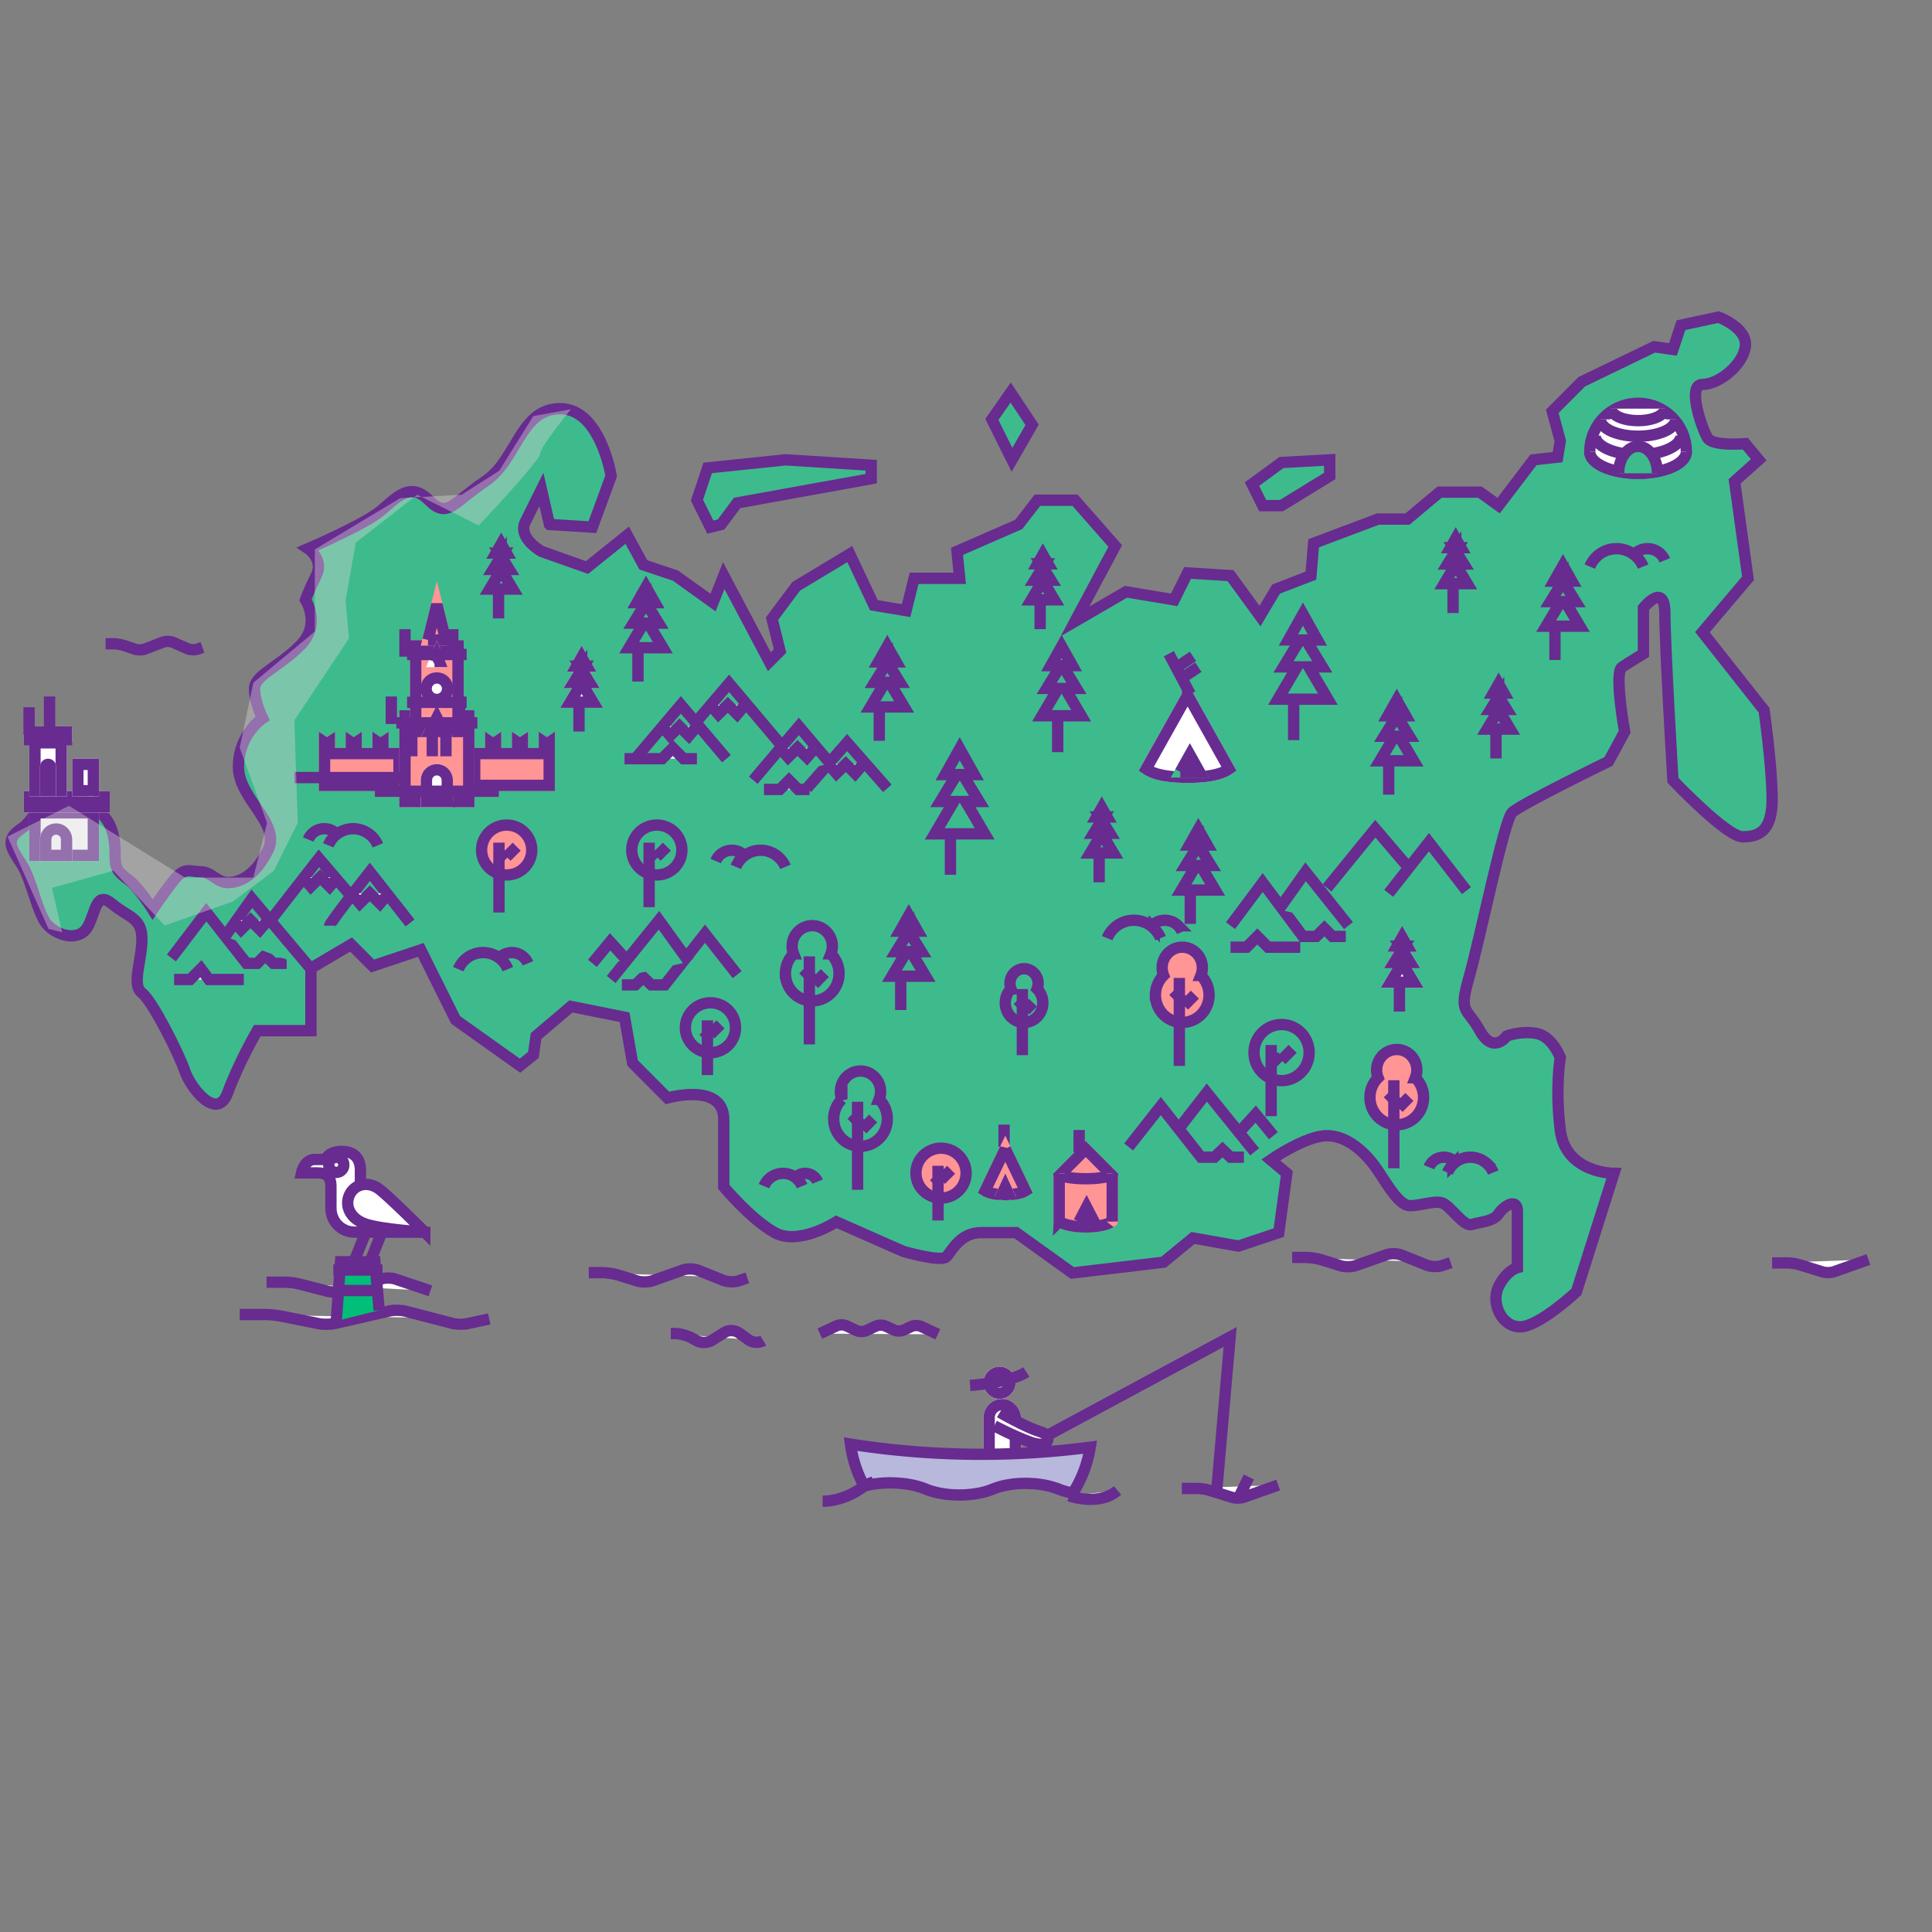 <svg xmlns="http://www.w3.org/2000/svg" xmlns:xlink="http://www.w3.org/1999/xlink" width="256" height="256" viewBox="0 0 256 256">
    <rect x="0" y="0" width="256" height="256" fill="#808080" stroke="none"/>
    <defs>
        <path id="a" d="M12.08 22.12h2.131v5.709H2.842V19.98l1.066.713 1.066-.713v2.14h1.421v-2.14l1.066.713 1.066-.713v2.14h1.42v-2.14l1.067.713 1.065-.713v2.14z"/>
        <path id="b" d="M31.975 22.12h2.132v5.709h-11.37V19.98l1.067.713 1.066-.713v2.14h1.42v-2.14l1.066.713 1.066-.713v2.14h1.421v-2.14l1.066.713 1.066-.713v2.14z"/>
        <path id="c" d="M13.501 17.125h9.948v12.844h-9.948z"/>
        <path id="d" d="M14.922 7.849h7.106v12.844h-7.106z"/>
        <path id="e" d="M16.343 8.563L18.475 0l2.131 8.563z"/>
        <path id="f" d="M16.343 20.693l2.132-4.281 2.131 4.281z"/>
        <path id="g" d="M16.343 26.387c0-1.174.946-2.126 2.132-2.126 1.177 0 2.131.955 2.131 2.126v3.582h-4.263v-3.582z"/>
        <path id="h" d="M17.053 11.417l1.422-3.568 1.42 3.568z"/>
        <path id="i" d="M2.882 5.708L.71 9.276h1.808L0 13.558h9.237L6.718 9.276h1.809L6.356 5.708h1.46L4.62 0 1.42 5.708h1.46z"/>
        <path id="j" d="M2.882 5.708L.71 9.276h1.808L0 13.558h9.237L6.718 9.276h1.809L6.356 5.708h1.46L4.62 0 1.42 5.708h1.46z"/>
        <path id="k" d="M2.438 4.83L.601 7.85h1.53L0 11.471h7.816L5.684 7.849h1.53L5.379 4.83h1.236L3.908 0 1.202 4.83h1.236z"/>
        <path id="l" d="M2.217 4.338L.547 7.05h1.39L0 10.304h7.106L5.168 7.05h1.391l-1.67-2.712h1.123L3.552 0 1.094 4.338h1.124z"/>
        <path id="m" d="M2.217 4.338L.547 7.05h1.39L0 10.304h7.106L5.168 7.05h1.391l-1.67-2.712h1.123L3.552 0 1.094 4.338h1.124z"/>
        <path id="n" d="M2.217 4.338L.547 7.05h1.39L0 10.304h7.106L5.168 7.05h1.391l-1.67-2.712h1.123L3.552 0 1.094 4.338h1.124z"/>
        <path id="o" d="M2.217 4.338L.547 7.05h1.39L0 10.304h7.106L5.168 7.05h1.391l-1.67-2.712h1.123L3.552 0 1.094 4.338h1.124z"/>
        <path id="p" d="M2.217 4.338L.547 7.05h1.39L0 10.304h7.106L5.168 7.05h1.391l-1.67-2.712h1.123L3.552 0 1.094 4.338h1.124z"/>
        <path id="q" d="M2.217 4.338L.547 7.05h1.39L0 10.304h7.106L5.168 7.05h1.391l-1.67-2.712h1.123L3.552 0 1.094 4.338h1.124z"/>
        <path id="r" d="M1.773 3.47L.437 5.64H1.55L0 8.243h5.684L4.134 5.64h1.113L3.911 3.47h.899L2.842 0 .875 3.47h.898z"/>
        <path id="s" d="M1.773 3.47L.437 5.64H1.55L0 8.243h5.684L4.134 5.64h1.113L3.911 3.47h.899L2.842 0 .875 3.47h.898z"/>
        <path id="t" d="M1.773 3.47L.437 5.64H1.55L0 8.243h5.684L4.134 5.64h1.113L3.911 3.47h.899L2.842 0 .875 3.47h.898z"/>
        <path id="u" d="M1.773 3.47L.437 5.64H1.55L0 8.243h5.684L4.134 5.64h1.113L3.911 3.47h.899L2.842 0 .875 3.47h.898z"/>
        <path id="v" d="M1.773 3.47L.437 5.64H1.55L0 8.243h5.684L4.134 5.64h1.113L3.911 3.47h.899L2.842 0 .875 3.47h.898z"/>
        <path id="w" d="M1.773 3.47L.437 5.64H1.55L0 8.243h5.684L4.134 5.64h1.113L3.911 3.47h.899L2.842 0 .875 3.47h.898z"/>
        <path id="x" d="M1.773 3.47L.437 5.64H1.55L0 8.243h5.684L4.134 5.64h1.113L3.911 3.47h.899L2.842 0 .875 3.47h.898z"/>
        <path id="y" d="M.711 14.271h9.237v7.136H.711z"/>
        <path id="z" d="M0 12.13h11.369v2.854H0z"/>
        <path id="A" d="M.711 4.995h4.974v7.849H.711z"/>
        <path id="B" d="M2.132 8.908c0-.585.473-1.059 1.066-1.059.588 0 1.065.48 1.065 1.06v3.935H2.132V8.908z"/>
        <path id="C" d="M7.106 10.347c0-.591.473-1.07 1.065-1.07a1.07 1.07 0 0 1 1.066 1.07v2.497H7.106v-2.497z"/>
        <path id="D" d="M0 3.568h6.395v2.141H0z"/>
        <path id="E" d="M6.395 7.849h3.553v4.995H6.395z"/>
        <path id="F" d="M2.132 18.545c0-1.178.946-2.133 2.131-2.133 1.178 0 2.132.963 2.132 2.133v2.862H2.132v-2.862z"/>
        <path id="G" d="M0 11.417V4.995L4.263.714l4.264 4.28v6.423c0 .788-1.91 1.427-4.264 1.427S0 12.205 0 11.417z"/>
        <path id="H" d="M3.553.714l3.553 7.405s-.37 1.157-3.553 1.157S0 8.12 0 8.12L3.553.714z"/>
        <path id="I" d="M3.553 5.708l1.42 3.086s-.147.482-1.42.482-1.421-.482-1.421-.482l1.42-3.086z"/>
        <path id="J" d="M6.395 4.281l6.395 11.417s-.666 1.784-6.395 1.784C.666 17.482 0 15.698 0 15.698L6.395 4.281z"/>
        <path id="K" d="M4.148 16.772l2.545-4.542 2.544 4.542"/>
        <rect id="L" width="4.974" height="11.417" x="21.317" y="8.563" rx="2.487"/>
        <ellipse id="M" cx="23.448" cy="6.422" rx="2.132" ry="2.141"/>
    </defs>
    <g fill="none" fill-rule="evenodd">
        <path fill="#3DBB8C" stroke="#682B90" stroke-width="1.5" d="M72.808 69.493l5.685.357 2.487-6.779s-1.422-8.92-6.75-8.92c-5.33 0-5.685 6.78-9.949 9.634-4.263 2.854-4.973 4.995-7.46 2.497-2.487-2.497-4.264-.357-6.395 1.427-2.132 1.784-9.593 4.995-9.593 4.995s2.132 1.427 1.066 3.568c-1.066 2.14-1.421 3.211-1.421 3.211s2.131 3.211-.71 6.065c-2.843 2.855-6.04 3.925-6.04 5.709 0 1.784 1.065 3.924 1.065 3.924s-3.197 2.141-3.197 6.422c0 4.282 5.684 7.493 3.908 11.06-1.777 3.568-3.908 4.282-5.33 4.282-1.42 0-2.131-1.427-3.552-1.427-1.421 0-2.132-.714-3.553 1.07-1.421 1.784-2.842 3.925-2.842 3.925s-1.777-2.855-3.198-3.925c-1.42-1.07-1.776-1.427-1.776-3.21 0-1.785 0-6.78-5.685-6.78-5.684 0-4.618 1.784-6.75 3.211-2.131 1.427-1.42 2.498 0 4.638 1.421 2.141 2.132 6.78 3.553 8.206 1.421 1.427 4.263 2.141 5.33 0 1.065-2.14 1.065-4.638 3.197-2.854 2.131 1.784 3.908 1.784 3.908 4.638s-1.421 6.065 0 7.136c1.42 1.07 4.974 8.206 5.684 10.346.71 2.141 4.264 6.78 5.685 2.855 1.42-3.925 3.908-8.206 3.908-8.206h7.114v-8.275l5.32-3.142 2.843 2.854 6.395-2.14 4.618 9.276 8.527 6.065 1.777-1.427.355-2.498 4.618-3.924 7.106 1.427 1.066 6.065 4.618 4.638s7.461-2.14 7.461 2.854v8.92s3.553 4.281 6.75 6.065c3.198 1.784 8.172-1.427 8.172-1.427l8.882 3.925s4.974 1.427 5.684.713c.711-.713 1.777-3.21 4.62-3.21h4.631l7.448 5.35 12.08-1.426 3.907-3.211 6.04 1.07 5.33-1.784 1.065-7.849-2.132-1.784s4.619-3.21 7.461-3.21c2.842 0 5.33 2.497 6.75 4.637 1.422 2.14 2.843 4.638 4.264 4.638 1.42 0 3.197-.713 4.263-.356 1.066.356 2.842 3.21 3.908 2.854 1.066-.357 2.842-.357 3.553-1.427.71-1.07 2.487-2.141 2.487-.357v7.492s-1.421.357-2.487 2.498c-1.066 2.14.355 5.351 2.842 5.351s7.461-4.638 7.461-4.638l4.974-15.698s-6.395 0-7.106-5.708c-.71-5.709 0-9.633 0-9.633s-1.065-2.855-3.197-3.211c-2.132-.357-3.908.356-3.908.356s-1.777 2.498-3.553-.713c-1.776-3.211-2.842-2.14-1.421-7.136 1.421-4.995 4.619-20.693 5.684-21.763 1.066-1.07 12.79-6.78 12.79-6.78l2.132-3.924s-1.421-7.849-.355-8.562c1.066-.714 2.842-1.784 2.842-1.784v-6.066s2.842-3.567 2.842.714c0 4.281 1.066 22.12 1.066 22.12s7.106 7.493 9.237 7.493c2.132 0 3.908-.714 3.908-4.995 0-4.282-1.065-11.774-1.065-11.774l-8.172-10.347 6.04-7.135-1.776-12.844 3.197-2.854-1.776-2.141s-4.264.357-4.974-.714c-.71-1.07-2.842-7.135-.71-7.135 2.13 0 5.328-2.498 5.684-4.995.355-2.498-3.553-3.925-3.553-3.925l-4.974 1.07-1.066 3.212-2.487-.357-9.592 4.638-3.908 3.925 1.065 3.924-.355 2.14-3.197.358-4.619 6.065-2.487-1.784h-5.33l-4.263 3.568h-3.908l-8.526 3.21-.356 4.282-4.618 1.784-2.132 3.568-3.908-5.352-5.684-.357-1.777 3.568-6.395-1.07-6.75 3.924 5.33-9.99-5.33-6.065h-4.974l-2.487 3.211-8.171 3.568.355 3.568h-6.04l-1.066 4.281-4.263-.713-3.198-6.78-7.105 4.282-3.198 4.282 1.066 4.28-1.42 1.428-6.04-11.417-1.422 3.568-4.974-3.568-4.263-1.427-2.132-3.925-5.329 4.282-6.04-2.14s-3.197-1.785-2.131-3.926l2.131-4.28 1.066 4.637z"/>
        <path fill="#FFF" stroke="#682B90" stroke-width="1.5" d="M210.656 59.86c0-3.547 2.864-6.422 6.396-6.422 3.531 0 6.395 2.875 6.395 6.422 0 1.577-2.864 2.854-6.395 2.854-3.532 0-6.396-1.277-6.396-2.854z"/>
        <path fill="#FFF" stroke="#682B90" stroke-width="1.5" d="M210.656 59.86c0 1.577 2.864 2.854 6.396 2.854 3.531 0 6.395-1.277 6.395-2.854"/>
        <path fill="#FFF" stroke="#682B90" stroke-width="1.5" d="M211.367 57.72c0 1.128 1.65 2.084 3.932 2.414m3.746-.038c2.156-.36 3.691-1.288 3.691-2.376M212.078 55.579c0 1.226 2.226 2.22 4.974 2.22 2.747 0 4.973-.994 4.973-2.22"/>
        <path fill="#FFF" stroke="#682B90" stroke-width="1.5" d="M213.499 54.152c0 .876 1.59 1.585 3.553 1.585 1.962 0 3.552-.71 3.552-1.585"/>
        <path fill="#3DBB8C" stroke="#682B90" stroke-width="1.5" d="M214.476 62.714c0-1.97 1.153-3.567 2.576-3.567 1.422 0 2.575 1.597 2.575 3.567"/>
        <g transform="translate(39.412 76.986)">
            <use fill="#FF9595" xlink:href="#a"/>
            <path stroke="#682B90" stroke-width="1.5" d="M13.461 22.87v4.209H3.592v-5.695l.316.212.316-.212v1.486H7.145v-1.486l.316.212.316-.212v1.486h2.92v-1.486l.317.212.315-.212v1.486H13.461z"/>
            <g transform="matrix(-1 0 0 1 56.845 0)">
                <use fill="#FF9595" xlink:href="#b"/>
                <path stroke="#682B90" stroke-width="1.5" d="M33.357 22.87v4.209h-9.87v-5.695l.317.212.316-.212v1.486h2.92v-1.486l.316.212.316-.212v1.486H30.593v-1.486l.316.212.316-.212v1.486H33.357z"/>
            </g>
            <use fill="#FF9595" xlink:href="#c"/>
            <path stroke="#682B90" stroke-width="1.5" d="M14.251 17.875h8.448v11.344h-8.448z"/>
            <use fill="#FF9595" xlink:href="#d"/>
            <path stroke="#682B90" stroke-width="1.5" d="M15.672 8.599h5.606v11.344h-5.606z"/>
            <use fill="#FF9595" xlink:href="#e"/>
            <path stroke="#682B90" stroke-width="1.5" d="M17.302 7.813l1.173-4.708 1.172 4.708h-2.345z"/>
            <use fill="#FFF" xlink:href="#f"/>
            <path stroke="#682B90" stroke-width="1.5" d="M17.554 19.943l.92-1.848.92 1.848h-1.84z"/>
            <use fill="#FFF" xlink:href="#g"/>
            <path stroke="#682B90" stroke-width="1.5" d="M19.856 29.22h-2.763v-2.833c0-.763.613-1.376 1.382-1.376.762 0 1.381.619 1.381 1.376v2.832z"/>
            <path fill="#FFF" stroke="#682B90" stroke-linecap="square" stroke-width="1.5" d="M11.014 27.857h14.921M.355 26.045h12.79"/>
            <use fill="#FFF" xlink:href="#h"/>
            <path stroke="#682B90" stroke-width="1.5" d="M18.16 10.667l.315-.791.315.79h-.63z"/>
            <path fill="#FFF" stroke="#682B90" stroke-linecap="square" stroke-width="1.5" d="M15.277 9.739h6.395M15.277 16.08h6.395M13.856 18.798h9.237M15.155 22.477v-2.14M17.869 22.477v-2.14M19.679 22.477v-2.14"/>
            <ellipse cx="18.475" cy="14.271" fill="#FFF" stroke="#682B90" stroke-width="1.5" rx="1.421" ry="1.427"/>
            <path fill="#FFF" stroke="#682B90" stroke-linecap="square" stroke-width="1.5" d="M12.44 16.055v2.14M14.25 7.136v2.14M20.583 7.136v2.14M21.488 16.055v2.14"/>
        </g>
        <g fill="#3DBB8C" stroke="#682B90" stroke-width="1.5">
            <path d="M67.295 128.423a3.574 3.574 0 0 0-.77-1.157 3.534 3.534 0 0 0-2.513-1.045c-.981 0-1.87.4-2.512 1.045a3.574 3.574 0 0 0-.771 1.157M69.958 127.648a2.316 2.316 0 0 0-.5-.75 2.29 2.29 0 0 0-1.628-.677 2.29 2.29 0 0 0-1.628.677"/>
        </g>
        <g fill="#3DBB8C" stroke="#682B90" stroke-width="1.5">
            <path d="M106.282 157.171a2.75 2.75 0 0 0-.593-.89 2.719 2.719 0 0 0-1.933-.804c-.755 0-1.438.307-1.932.804a2.75 2.75 0 0 0-.593.89M108.33 156.575a1.782 1.782 0 0 0-.384-.577 1.762 1.762 0 0 0-2.505 0"/>
        </g>
        <g fill="#3DBB8C" stroke="#682B90" stroke-width="1.5">
            <path d="M153.778 124.311a3.849 3.849 0 0 0-.83-1.246 3.806 3.806 0 0 0-2.706-1.125c-1.057 0-2.013.43-2.705 1.125a3.849 3.849 0 0 0-.83 1.246M156.646 123.477a2.494 2.494 0 0 0-.539-.808 2.467 2.467 0 0 0-1.753-.73c-.685 0-1.304.28-1.753.73"/>
        </g>
        <g fill="#3DBB8C" stroke="#682B90" stroke-width="1.5">
            <path d="M217.728 75.076a3.849 3.849 0 0 0-.83-1.246 3.806 3.806 0 0 0-2.706-1.126c-1.056 0-2.013.43-2.705 1.126a3.849 3.849 0 0 0-.83 1.246M220.596 74.241a2.494 2.494 0 0 0-.538-.807 2.467 2.467 0 0 0-1.754-.73c-.684 0-1.304.279-1.753.73"/>
        </g>
        <g fill="#3DBB8C" stroke="#682B90" stroke-width="1.5">
            <path d="M43.504 112.011c.18-.436.444-.828.77-1.157a3.534 3.534 0 0 1 2.513-1.045c.981 0 1.87.4 2.512 1.045.328.329.591.721.771 1.157M40.841 111.236c.117-.282.288-.537.5-.75a2.29 2.29 0 0 1 1.628-.677 2.29 2.29 0 0 1 1.628.678"/>
        </g>
        <g fill="#3DBB8C" stroke="#682B90" stroke-width="1.5">
            <path d="M97.506 114.866c.18-.436.444-.829.771-1.157a3.534 3.534 0 0 1 2.513-1.045c.98 0 1.869.399 2.512 1.045.327.328.59.72.77 1.157M94.843 114.09c.117-.282.288-.536.5-.75a2.29 2.29 0 0 1 1.628-.676 2.29 2.29 0 0 1 1.628.677"/>
        </g>
        <g fill="#3DBB8C" stroke="#682B90" stroke-width="1.5">
            <path d="M191.805 155.37a3.3 3.3 0 0 1 .712-1.069 3.262 3.262 0 0 1 2.319-.965c.905 0 1.725.369 2.319.965a3.3 3.3 0 0 1 .711 1.068M189.347 154.654c.108-.261.265-.496.461-.693a2.114 2.114 0 0 1 1.503-.625c.587 0 1.118.24 1.503.625"/>
        </g>
        <g stroke="#682B90" stroke-width="1.5">
            <path fill="#3DBB8C" d="M105.155 126.393a2.76 2.76 0 0 1-.194-1.02c0-1.502 1.193-2.72 2.665-2.72 1.471 0 2.664 1.218 2.664 2.72 0 .36-.069.705-.194 1.02a3.65 3.65 0 0 1 1.082 2.605c0 2.002-1.59 3.625-3.552 3.625-1.963 0-3.553-1.623-3.553-3.625a3.65 3.65 0 0 1 1.082-2.605z"/>
            <path fill="#FFF" stroke-linecap="square" d="M107.24 137.638v-10.162"/>
            <path fill="#FFF" d="M106.441 128.454l1.308 1.335M107.862 130.402l1.436-1.465"/>
        </g>
        <g stroke="#682B90" stroke-width="1.5">
            <path fill="#FF9595" d="M154.183 129.247a2.76 2.76 0 0 1-.194-1.02c0-1.502 1.193-2.72 2.665-2.72s2.665 1.218 2.665 2.72c0 .36-.07.705-.194 1.02a3.65 3.65 0 0 1 1.082 2.605c0 2.002-1.59 3.625-3.553 3.625-1.962 0-3.553-1.623-3.553-3.625a3.65 3.65 0 0 1 1.082-2.605z"/>
            <path fill="#FFF" stroke-linecap="square" d="M156.268 140.492V130.33"/>
            <path fill="#FFF" d="M155.47 131.308l1.308 1.335M156.89 133.256l1.436-1.464"/>
        </g>
        <g stroke="#682B90" stroke-width="1.5">
            <path fill="#3DBB8C" d="M111.55 145.659a2.76 2.76 0 0 1-.194-1.02c0-1.502 1.193-2.72 2.665-2.72 1.471 0 2.664 1.218 2.664 2.72 0 .36-.069.705-.194 1.02a3.65 3.65 0 0 1 1.082 2.605c0 2.002-1.59 3.625-3.552 3.625-1.963 0-3.553-1.623-3.553-3.625a3.65 3.65 0 0 1 1.082-2.605z"/>
            <path fill="#FFF" stroke-linecap="square" d="M113.634 156.904v-10.162"/>
            <path fill="#FFF" d="M112.836 147.72l1.308 1.335M114.257 149.668l1.436-1.465"/>
        </g>
        <g stroke="#682B90" stroke-width="1.5">
            <path fill="#FF9595" d="M182.606 142.804a2.76 2.76 0 0 1-.194-1.02c0-1.501 1.193-2.719 2.664-2.719 1.472 0 2.665 1.218 2.665 2.72 0 .36-.069.704-.194 1.02a3.65 3.65 0 0 1 1.082 2.605c0 2.002-1.59 3.625-3.553 3.625-1.962 0-3.552-1.623-3.552-3.625a3.65 3.65 0 0 1 1.082-2.606z"/>
            <path fill="#FFF" stroke-linecap="square" d="M184.69 154.05v-10.163"/>
            <path fill="#FFF" d="M183.892 144.866l1.308 1.335M185.313 146.814l1.436-1.465"/>
        </g>
        <g transform="translate(122.547 97.679)">
            <use fill="#3DBB8C" xlink:href="#i"/>
            <path stroke="#682B90" stroke-width="1.5" d="M2.7 4.958L4.62 1.535l1.917 3.423H5.021l.694 1.14 1.477 2.428H5.406l.666 1.13 1.854 3.152H1.312l1.854-3.151.665-1.13H2.045l1.477-2.429.694-1.14H2.701z"/>
        </g>
        <path fill="#FFF" stroke="#682B90" stroke-linecap="square" stroke-width="1.5" d="M125.94 111.593v3.568"/>
        <g transform="translate(168.023 79.84)">
            <use fill="#3DBB8C" xlink:href="#j"/>
            <path stroke="#682B90" stroke-width="1.5" d="M2.7 4.958L4.62 1.535l1.917 3.423H5.021l.694 1.14 1.477 2.428H5.406l.666 1.13 1.854 3.152H1.312l1.854-3.151.665-1.13H2.045l1.477-2.429.694-1.14H2.701z"/>
        </g>
        <path fill="#FFF" stroke="#682B90" stroke-linecap="square" stroke-width="1.5" d="M171.416 93.754v3.568"/>
        <g transform="translate(136.758 84.121)">
            <use fill="#3DBB8C" xlink:href="#k"/>
            <path stroke="#682B90" stroke-width="1.5" d="M2.482 4.08l1.426-2.545L5.334 4.08h-1.29l.693 1.14L5.881 7.1H4.373l.665 1.13 1.467 2.492H1.312l1.466-2.493.665-1.13H1.936L3.079 5.22l.694-1.14h-1.29z"/>
        </g>
        <path fill="#FFF" stroke="#682B90" stroke-linecap="square" stroke-width="1.5" d="M140.151 95.895v3.019"/>
        <g transform="translate(114.02 84.121)">
            <use fill="#3DBB8C" xlink:href="#l"/>
            <path stroke="#682B90" stroke-width="1.5" d="M3.553 3.6l.697 1.132.966 1.568H3.848l.675 1.134 1.263 2.12H1.32l1.262-2.12.676-1.134H1.889l.966-1.568.698-1.133zm0 0l.006-.012H2.381l1.172-2.067 1.172 2.067H3.546l.007.011z"/>
        </g>
        <path fill="#FFF" stroke="#682B90" stroke-linecap="square" stroke-width="1.5" d="M116.509 94.696v2.712"/>
        <g transform="translate(155.233 108.382)">
            <use fill="#3DBB8C" xlink:href="#m"/>
            <path stroke="#682B90" stroke-width="1.5" d="M3.553 3.6l.697 1.132.966 1.568H3.848l.675 1.134 1.263 2.12H1.32l1.262-2.12.676-1.134H1.889l.966-1.568.698-1.133zm0 0l.006-.012H2.381l1.172-2.067 1.172 2.067H3.546l.007.011z"/>
        </g>
        <path fill="#FFF" stroke="#682B90" stroke-linecap="square" stroke-width="1.5" d="M157.721 118.957v2.712"/>
        <g transform="translate(181.524 91.257)">
            <use fill="#3DBB8C" xlink:href="#n"/>
            <path stroke="#682B90" stroke-width="1.5" d="M3.553 3.6l.697 1.132.966 1.568H3.848l.675 1.134 1.263 2.12H1.32l1.262-2.12.676-1.134H1.889l.966-1.568.698-1.133zm0 0l.006-.012H2.381l1.172-2.067 1.172 2.067H3.546l.007.011z"/>
        </g>
        <path fill="#FFF" stroke="#682B90" stroke-linecap="square" stroke-width="1.5" d="M184.012 101.832v2.711"/>
        <g transform="translate(82.045 76.272)">
            <use fill="#3DBB8C" xlink:href="#o"/>
            <path stroke="#682B90" stroke-width="1.5" d="M3.553 3.6l.697 1.132.966 1.568H3.848l.675 1.134 1.263 2.12H1.32l1.262-2.12.676-1.134H1.889l.966-1.568.698-1.133zm0 0l.006-.012H2.381l1.172-2.067 1.172 2.067H3.546l.007.011z"/>
        </g>
        <path fill="#FFF" stroke="#682B90" stroke-linecap="square" stroke-width="1.5" d="M84.534 86.847v2.712"/>
        <g transform="translate(203.55 73.418)">
            <use fill="#3DBB8C" xlink:href="#p"/>
            <path stroke="#682B90" stroke-width="1.5" d="M3.553 3.6l.697 1.132.966 1.568H3.848l.675 1.134 1.263 2.12H1.32l1.262-2.12.676-1.134H1.889l.966-1.568.698-1.133zm0 0l.006-.012H2.381l1.172-2.067 1.172 2.067H3.546l.007.011z"/>
        </g>
        <path fill="#FFF" stroke="#682B90" stroke-linecap="square" stroke-width="1.5" d="M206.039 83.993v2.711"/>
        <g transform="translate(116.863 119.8)">
            <use fill="#3DBB8C" xlink:href="#q"/>
            <path stroke="#682B90" stroke-width="1.5" d="M3.553 3.6l.697 1.132.966 1.568H3.848l.675 1.134 1.263 2.12H1.32l1.262-2.12.676-1.134H1.889l.966-1.568.698-1.133zm0 0l.006-.012H2.381l1.172-2.067 1.172 2.067H3.546l.007.011z"/>
        </g>
        <path fill="#FFF" stroke="#682B90" stroke-linecap="square" stroke-width="1.5" d="M119.35 130.374v2.712"/>
        <g transform="translate(135.337 71.99)">
            <use fill="#3DBB8C" xlink:href="#r"/>
            <path stroke="#682B90" stroke-width="1.5" d="M2.842 4.936l.648 1.088.875 1.469H1.32l.875-1.47.647-1.087zm0-1.77l.274-.445h-.954l.68-1.2.68 1.2h-.954l.274.444zm0 0l.43.698.632 1.026h-1.09l.028.046.028-.046H1.78l.632-1.026.43-.699z"/>
        </g>
        <path fill="#FFF" stroke="#682B90" stroke-linecap="square" stroke-width="1.5" d="M137.825 80.45v2.17"/>
        <g transform="translate(74.23 85.548)">
            <use fill="#FFF" xlink:href="#s"/>
            <path stroke="#682B90" stroke-width="1.5" d="M2.842 4.936l.648 1.088.875 1.469H1.32l.875-1.47.647-1.087zm0-1.77l.274-.445h-.954l.68-1.2.68 1.2h-.954l.274.444zm0 0l.43.698.632 1.026h-1.09l.028.046.028-.046H1.78l.632-1.026.43-.699z"/>
        </g>
        <path fill="#FFF" stroke="#682B90" stroke-linecap="square" stroke-width="1.5" d="M76.717 94.008v2.17"/>
        <g transform="translate(63.57 70.564)">
            <use fill="#3DBB8C" xlink:href="#t"/>
            <path stroke="#682B90" stroke-width="1.5" d="M2.842 4.936l.648 1.088.875 1.469H1.32l.875-1.47.647-1.087zm0-1.77l.274-.445H2.162l.68-1.2.68 1.2h-.954l.274.444zm0 0l.43.698.632 1.026h-1.09l.028.046.028-.046H1.78l.632-1.026.43-.699z"/>
        </g>
        <path fill="#FFF" stroke="#682B90" stroke-linecap="square" stroke-width="1.5" d="M66.059 79.024v2.169"/>
        <g transform="translate(143.153 105.528)">
            <use fill="#3DBB8C" xlink:href="#u"/>
            <path stroke="#682B90" stroke-width="1.5" d="M2.842 4.936l.648 1.088.875 1.469H1.32l.875-1.47.647-1.087zm0-1.77l.274-.445h-.954l.68-1.2.68 1.2h-.954l.274.444zm0 0l.43.698.632 1.026h-1.09l.028.046.028-.046H1.78l.632-1.026.43-.699z"/>
        </g>
        <path fill="#FFF" stroke="#682B90" stroke-linecap="square" stroke-width="1.5" d="M145.642 113.988v2.17"/>
        <g transform="translate(182.945 122.653)">
            <use fill="#FFF" xlink:href="#v"/>
            <path stroke="#682B90" stroke-width="1.5" d="M2.842 4.936l.648 1.088.875 1.469H1.32l.875-1.47.647-1.087zm0-1.77l.274-.445h-.954l.68-1.2.68 1.2h-.954l.274.444zm0 0l.43.698.632 1.026h-1.09l.028.046.028-.046H1.78l.632-1.026.43-.699z"/>
        </g>
        <path fill="#FFF" stroke="#682B90" stroke-linecap="square" stroke-width="1.5" d="M185.433 131.113v2.17"/>
        <g transform="translate(195.735 89.116)">
            <use fill="#3DBB8C" xlink:href="#w"/>
            <path stroke="#682B90" stroke-width="1.5" d="M2.568 2.72h-.406l.68-1.2.68 1.2h-.954zm.274 2.216l.648 1.088.875 1.469H1.32l.875-1.47.647-1.087zm0-1.77l.43.698.632 1.026h-1.09l.028.046.028-.046H1.78l.632-1.026.43-.699z"/>
        </g>
        <path fill="#FFF" stroke="#682B90" stroke-linecap="square" stroke-width="1.5" d="M198.223 97.576v2.17"/>
        <g transform="translate(190.05 69.85)">
            <use fill="#3DBB8C" xlink:href="#x"/>
            <path stroke="#682B90" stroke-width="1.5" d="M2.842 4.936l.648 1.088.875 1.469H1.32l.875-1.47.647-1.087zm0-1.77l.274-.445h-.954l.68-1.2.68 1.2h-.954l.274.444zm0 0l.43.698.632 1.026h-1.09l.028.046.028-.046H1.78l.632-1.026.43-.699z"/>
        </g>
        <path fill="#FFF" stroke="#682B90" stroke-linecap="square" stroke-width="1.5" d="M192.538 78.31v2.17"/>
        <g stroke="#682B90" stroke-width="1.5">
            <path fill="#3DBB8C" d="M133.963 131.033a2.007 2.007 0 0 1-.136-.729c0-1.073.835-1.942 1.866-1.942 1.03 0 1.865.87 1.865 1.942 0 .258-.048.504-.136.729.467.47.758 1.13.758 1.86 0 1.43-1.114 2.59-2.487 2.59-1.374 0-2.487-1.16-2.487-2.59 0-.73.29-1.39.757-1.86z"/>
            <path fill="#FFF" stroke-linecap="square" d="M135.468 139.065v-7.259"/>
            <path fill="#FFF" d="M134.864 132.505l.915.953M135.858 133.897l1.005-1.047"/>
        </g>
        <g stroke="#682B90" stroke-width="1.5" transform="translate(90.572 132.643)">
            <ellipse cx="3.566" cy="3.534" fill="#3DBB8C" rx="3.324" ry="3.306"/>
            <path fill="#FFF" stroke-linecap="square" d="M3.167 9.06V3.31"/>
            <path fill="#FFF" d="M2.634 3.945l.813.809M3.553 4.43l1.345-1.338"/>
        </g>
        <g stroke="#682B90" stroke-width="1.5" transform="translate(121.126 151.91)">
            <ellipse cx="3.566" cy="3.534" fill="#FF9595" rx="3.324" ry="3.306"/>
            <path fill="#FFF" stroke-linecap="square" d="M3.167 9.06V3.31"/>
            <path fill="#FFF" d="M2.634 3.945l.813.809M3.553 4.43l1.345-1.338"/>
        </g>
        <g stroke="#682B90" stroke-width="1.5" transform="translate(83.467 109.096)">
            <ellipse cx="3.566" cy="3.534" fill="#3DBB8C" rx="3.324" ry="3.306"/>
            <path fill="#FFF" stroke-linecap="square" d="M2.545 10.356V3.31"/>
            <path fill="#FFF" d="M2.634 3.945l.813.809M3.553 4.43l1.345-1.338"/>
        </g>
        <g stroke="#682B90" stroke-width="1.5" transform="translate(165.891 135.497)">
            <ellipse cx="3.923" cy="3.976" fill="#3DBB8C" rx="3.656" ry="3.72"/>
            <path fill="#FFF" stroke-linecap="square" d="M2.545 11.65V3.723"/>
            <path fill="#FFF" d="M2.897 4.438l.894.91M3.908 4.984l1.48-1.505"/>
        </g>
        <g stroke="#682B90" stroke-width="1.5" transform="translate(63.57 109.096)">
            <ellipse cx="3.566" cy="3.534" fill="#FF9595" rx="3.324" ry="3.306"/>
            <path fill="#FFF" stroke-linecap="square" d="M2.545 11.068V3.31"/>
            <path fill="#FFF" d="M2.634 3.945l.813.809M3.553 4.43l1.345-1.338"/>
        </g>
        <g transform="translate(3.173 92.684)">
            <use fill="#FFF" xlink:href="#y"/>
            <path stroke="#682B90" stroke-width="1.5" d="M1.461 15.021h7.737v5.636H1.461z"/>
        </g>
        <g transform="translate(3.173 92.684)">
            <use fill="#FFF" xlink:href="#z"/>
            <path stroke="#682B90" stroke-width="1.5" d="M.75 12.88h9.869v1.354H.75z"/>
        </g>
        <g transform="translate(3.173 92.684)">
            <use fill="#FFF" xlink:href="#A"/>
            <path stroke="#682B90" stroke-width="1.5" d="M1.461 5.745h3.474v6.349H1.461z"/>
        </g>
        <g transform="translate(3.173 92.684)">
            <use fill="#FFF" xlink:href="#B"/>
            <path stroke="#682B90" stroke-width="1.5" d="M3.513 12.094h-.631V8.908a.31.31 0 0 1 .316-.309c.173 0 .315.142.315.31v3.185z"/>
        </g>
        <g transform="translate(3.173 92.684)">
            <use fill="#FFF" xlink:href="#C"/>
            <path stroke="#682B90" stroke-width="1.5" d="M8.487 12.094h-.631v-1.747a.316.316 0 1 1 .631 0v1.747z"/>
        </g>
        <g transform="translate(3.173 92.684)">
            <use fill="#FFF" xlink:href="#D"/>
            <path stroke="#682B90" stroke-width="1.5" d="M.75 4.318h4.895v1H.75z"/>
        </g>
        <path fill="#FFF" stroke="#682B90" stroke-linecap="square" stroke-width="1.5" d="M3.852 96.608v-2.14M6.566 96.608v-3.567"/>
        <g transform="translate(3.173 92.684)">
            <use fill="#FFF" xlink:href="#E"/>
            <path stroke="#682B90" stroke-width="1.5" d="M7.145 8.599h2.053v3.495H7.145z"/>
        </g>
        <g transform="translate(3.173 92.684)">
            <use fill="#FFF" xlink:href="#F"/>
            <path stroke="#682B90" stroke-width="1.5" d="M5.645 20.657H2.882v-2.112c0-.767.613-1.383 1.381-1.383.76 0 1.382.624 1.382 1.383v2.112z"/>
        </g>
        <g transform="translate(139.6 150.482)">
            <use fill="#FF9595" xlink:href="#G"/>
            <path stroke="#682B90" stroke-width="1.5" d="M.75 11.376V5.305l3.513-3.529 3.514 3.529v6.071c-.001-.028-.009-.025-.05.008-.138.11-.374.226-.687.33-.712.24-1.707.38-2.777.38s-2.064-.14-2.776-.38c-.313-.104-.549-.22-.687-.33-.041-.033-.049-.036-.05-.008z"/>
        </g>
        <path fill="#FFF" stroke="#682B90" stroke-linecap="square" stroke-width="1.5" d="M142.994 151.91v-1.428"/>
        <path fill="#FFF" stroke="#682B90" stroke-width="1.5" d="M140.311 155.477c0 .394 1.59.714 3.553.714 1.962 0 3.553-.32 3.553-.714"/>
        <path stroke="#682B90" stroke-width="1.5" d="M142.968 161.901l1.011-1.944 1.012 1.944h-2.023z"/>
        <path fill="#FFF" stroke="#682B90" stroke-linecap="square" stroke-width="1.5" d="M133.046 151.196v-1.427"/>
        <g transform="translate(129.653 149.769)">
            <use fill="#FF9595" xlink:href="#H"/>
            <path stroke="#682B90" stroke-width="1.5" d="M3.553 2.447l2.666 5.557-.077.048c-.486.286-1.321.474-2.59.474-1.267 0-2.102-.188-2.588-.474a2.506 2.506 0 0 1-.077-.048l2.666-5.557z"/>
        </g>
        <g transform="translate(129.653 149.769)">
            <use fill="#FFF" xlink:href="#I"/>
            <path stroke="#682B90" stroke-width="1.5" d="M3.553 7.501l.458.996c-.122.018-.274.03-.458.03-.185 0-.337-.012-.459-.03l.459-.996z"/>
        </g>
        <path fill="#3DBB8C" stroke="#682B90" stroke-width="1.5" d="M169.8 61.287l-3.909 2.855 1.421 2.854h2.487l6.395-3.925v-2.14zM136.758 56.292l-2.664 4.639-2.665-5.352 2.487-3.568zM97.678 66.639l-2.132 2.854-1.421.357-1.776-3.568 1.42-4.281 10.304-1.07 11.369.713v1.784zM22.714 126.935l4.618-6.066 5.33 6.78h1.42l1.067-1.071 1.065 1.07h1.777"/>
        <path fill="#FFF" stroke="#682B90" stroke-width="1.5" d="M23.07 129.789h2.13l1.422-1.427 1.066 1.427h4.618"/>
        <g stroke="#682B90" stroke-width="1.5">
            <path fill="#3DBB8C" d="M29.82 124.08l3.552-4.994 7.816 9.276"/>
            <path fill="#FFF" d="M30.885 121.94l1.066 1.23 1.244-1.23 1.243 1.243 1.066-1.243"/>
        </g>
        <g stroke="#682B90" stroke-width="1.5">
            <path fill="#3DBB8C" d="M92.349 95.538l4.263-4.995 7.008 8.317"/>
            <path fill="#FFF" d="M94.125 93.397l1.066 1.232 1.243-1.232 1.244 1.244 1.066-1.244"/>
        </g>
        <g stroke="#682B90" stroke-width="1.5">
            <path fill="#3DBB8C" d="M106.915 104.458l5.33-6.066 5.328 6.066"/>
            <path fill="#FFF" d="M109.757 101.247l1.066 1.23 1.244-1.23 1.243 1.243 1.066-1.243"/>
        </g>
        <g stroke="#682B90" stroke-width="1.5">
            <path fill="#3DBB8C" d="M84.177 100.533l6.04-7.136 6.04 7.136"/>
            <path fill="#FFF" d="M87.73 96.252l1.066 1.23 1.243-1.23 1.244 1.243 1.066-1.243"/>
        </g>
        <g stroke="#682B90" stroke-width="1.5">
            <path fill="#3DBB8C" d="M99.81 103.387l6.04-7.135 4.164 4.92"/>
            <path fill="#FFF" d="M103.362 99.106l1.066 1.231 1.243-1.231 1.244 1.243 1.066-1.243"/>
        </g>
        <path fill="#FFF" stroke="#682B90" stroke-width="1.5" d="M82.756 100.533h4.974l1.421-1.427 1.421 1.427h1.777M101.23 104.603h2.106l1.21-1.216 1.211 1.216h1.513"/>
        <g stroke="#682B90" stroke-width="1.5">
            <path fill="#3DBB8C" d="M35.86 121.94l6.394-8.206 4.264 4.995"/>
            <path fill="#FFF" d="M40.123 116.231l1.065 1.231 1.244-1.23 1.243 1.242 1.066-1.243"/>
        </g>
        <g stroke="#682B90" stroke-width="1.5">
            <path fill="#3DBB8C" d="M43.675 122.653c0-.356 5.33-7.135 5.33-7.135l5.329 6.779"/>
            <path fill="#FFF" d="M46.518 118.372l1.147 1.326 1.34-1.326 1.339 1.339 1.147-1.339"/>
        </g>
        <path fill="#3DBB8C" stroke="#682B90" stroke-width="1.5" d="M163.05 122.653l4.262-5.708 5.33 7.135h1.776l1.066-1.07 1.066 1.07h1.776M163.05 125.508h2.13l1.422-1.428 1.421 1.428h4.263"/>
        <path fill="#3DBB8C" stroke="#682B90" stroke-width="1.5" d="M169.444 120.513l3.553-4.995 5.684 7.135"/>
        <g stroke="#682B90" stroke-width="1.5">
            <path fill="#3DBB8C" d="M149.548 151.98l4.264-5.422 5.329 6.778h1.776l1.066-1.016 1.066 1.016h1.776"/>
            <path d="M156.299 149.412l3.607-4.638 6.34 7.849"/>
            <path d="M164.115 150.125l2.268-2.497 2.35 2.854"/>
        </g>
        <g fill="#3DBB8C" stroke="#682B90" stroke-width="1.5">
            <path d="M97.678 129.147l-4.264-5.423-5.329 6.778H86.31l-1.066-1.016-1.066 1.016h-1.776"/>
            <path d="M91.283 127.434l-3.963-5.494-6.34 7.849"/>
            <path d="M83.111 127.291l-2.268-2.497-2.35 2.854"/>
        </g>
        <path fill="#3DBB8C" stroke="#682B90" stroke-width="1.5" d="M175.84 117.658l6.394-7.849 4.263 4.995M184.01 118.372l5.33-6.779 4.974 6.422"/>
        <g>
            <g transform="translate(150.97 86.262)">
                <use fill="#FFF" xlink:href="#J"/>
                <path stroke="#682B90" stroke-width="1.5" d="M6.395 5.816l5.496 9.811c-.108.08-.265.181-.488.294-.987.498-2.61.811-5.008.811s-4.02-.313-5.008-.811a3.308 3.308 0 0 1-.488-.294l5.496-9.81z"/>
            </g>
            <g transform="translate(150.97 86.262)">
                <use fill="#3DBB8C" xlink:href="#K"/>
                <path stroke="#682B90" stroke-width="1.5" d="M5.428 16.022l1.265-2.258 1.265 2.258h-2.53z"/>
            </g>
            <path fill="#FFF" stroke="#682B90" stroke-width="1.5" d="M157.72 91.97l-2.842-5.351M155.943 88.403l2.132-1.428M156.654 89.83l2.132-1.427"/>
        </g>
        <path fill="#FFF" stroke="#682B90" stroke-width="1.5" d="M78.016 168.632h1.798c.589 0 1.524.142 2.087.316l2.556.794c.563.175 1.474.156 2.03-.041l4.019-1.425c.558-.197 1.447-.183 2.013.045l3.325 1.335c.553.223 1.46.25 2.014.064l1.174-.393M88.884 176.7h.562c.637 0 1.608.252 2.163.56l.734.408c.557.31 1.438.289 1.978-.054L96 176.55c.535-.34 1.386-.314 1.9.055l1.329.955c.514.37 1.376.404 1.911.083l-.045.027M171.217 166.615h1.798c.59 0 1.524.142 2.087.317l2.556.793c.563.175 1.474.156 2.031-.041l4.018-1.424c.558-.198 1.447-.183 2.013.044l3.325 1.335c.553.223 1.46.25 2.014.064l1.174-.393M13.99 85.302h1.042c.395 0 1.016.101 1.396.23l1.453.49c.377.128.973.12 1.344-.024l2.378-.917c.366-.14.964-.123 1.323.034l1.945.85c.365.159.967.177 1.324.046l.633-.23M234.815 167.345h2.067c.44 0 1.128.103 1.557.236l3.078.955c.42.13 1.101.115 1.5-.026l4.558-1.616M108.637 176.714l2.213-1.037c.358-.168.932-.172 1.289-.004l1.363.638c.353.166.933.163 1.285-.002l1.267-.594c.357-.167.941-.165 1.291 0l1.117.523c.356.167.927.17 1.3-.004l.995-.467c.361-.17.939-.173 1.303-.003l2.21 1.036"/>
        <g stroke="#682B90" stroke-width="1.5" transform="translate(31.77 152.208)">
            <path fill="#FFF" d="M0 21.973h3.362c.592 0 1.54.093 2.123.21l5.017 1.006c.58.117 1.527.102 2.087-.026l7.279-1.667c.572-.13 1.503-.116 2.081.034l6.162 1.599c.577.15 1.52.168 2.095.044l2.85-.617M3.553 17.691h2.53c.497 0 1.296.103 1.76.223l3.786.981c.475.124 1.249.108 1.718-.03l5.518-1.633c.474-.14 1.238-.127 1.706.03l4.687 1.572"/>
            <path fill="#00BF78" d="M12.79 22.834l.568-7.85h4.548l.569 6.423"/>
            <path fill="#FFF" stroke-linecap="square" d="M13.145 18.798h5.025M13.145 16.08h5.025"/>
            <path fill="#FFF" d="M24.159 11.06h-8.882c-1.865 0-3.198-1.427-3.198-3.21V4.994c0-1.427-.71-1.784-1.776-1.784H8.171s.356-1.784 1.777-1.784h1.42s.356-1.07 2.133-1.07c1.776 0 2.487 1.07 2.487 2.497v2.854l8.171 5.352z"/>
            <path stroke-linecap="square" d="M18.83 11.06l-1.421 3.568M16.698 11.06l-1.421 3.568"/>
            <path fill="#FFF" d="M24.514 11.06s-4.618-4.638-6.04-5.708c-1.42-1.07-3.197-.714-3.908.713-.71 1.427 0 3.211 2.132 3.925 2.132.713 7.816 1.07 7.816 1.07z"/>
            <ellipse cx="12.79" cy="2.141" fill="#FFF" rx="1" ry="1"/>
        </g>
        <g>
            <path fill="#FFF" stroke="#682B90" stroke-width="1.5" d="M156.605 197.23h2.067c.44 0 1.128.103 1.557.236l3.078.956c.42.13 1.101.114 1.5-.027l4.558-1.616M114.683 196.78s-2.487 2.14-5.685 2.14M141.684 198.207s3.908 1.427 6.395-.714"/>
            <g transform="translate(108.998 176.8)">
                <use fill="#FFF" xlink:href="#L"/>
                <rect width="3.474" height="9.917" x="22.067" y="9.313" stroke="#682B90" stroke-width="1.5" rx="1.737"/>
            </g>
            <g transform="translate(108.998 176.8)">
                <use fill="#FFF" xlink:href="#M"/>
                <ellipse cx="23.448" cy="6.422" stroke="#682B90" stroke-width="1.5" rx="1.382" ry="1.391"/>
            </g>
            <path fill="#B7B8DC" stroke="#682B90" stroke-width="1.5" d="M142.162 197.837a16.065 16.065 0 0 0 2.296-6.074c-4.731.618-9.557.937-14.456.937-5.888 0-11.669-.46-17.309-1.347a16.06 16.06 0 0 0 1.76 5.461c.472-.15.917-.308 1.322-.471l-1.295.52.027.052c2.549-.7 6.057-.534 8.3.457l-.26-.115c2.524 1.116 6.62 1.115 9.141 0l-.26.115c2.525-1.115 6.614-1.08 9.11.069l-.55-.253c.643.296 1.386.511 2.174.649z"/>
            <path fill="#FFF" stroke="#682B90" stroke-width="1.5" d="M128.538 183.579s5.33-.357 7.461-1.784M132.488 187.146c1.192.714 3.971 2.141 5.162 2.498 1.191.357 1.191.713 1.191 1.07 0 .357-.397 1.07-2.382.357-1.985-.714-4.723-2.14-4.723-2.14"/>
            <path stroke="#682B90" stroke-width="1.5" d="M138.486 190.357l24.514-13.2-1.776 20.336"/>
            <path fill="#FFF" stroke="#682B90" stroke-width="1.5" d="M164.066 198.563l1.421-2.854"/>
        </g>
        <path fill="#D8D8D8" d="M8.238 123.533l-1.357-5.889 8.143-2.265 6.786 7.248 9.047-3.171 5.429-4.077 3.166-6.341L39 95.449l7.238-10.87-.452-4.983 1.357-7.7 8.143-6.342 8.143 4.077s8.142-8.607 8.142-9.513c0-.906 4.072-5.888 4.072-5.888l-4.976.906-4.524 7.247-4.976 3.17-8.143.454-11.31 6.794v10.871l-8.143 6.795-1.81 8.606 3.62 9.965-1.81 7.247h-9.047l-15.381-9.512L1 110.85l5.429 12.23 1.81.453z" opacity=".4" style="mix-blend-mode:overlay"/>
    </g>
</svg>

